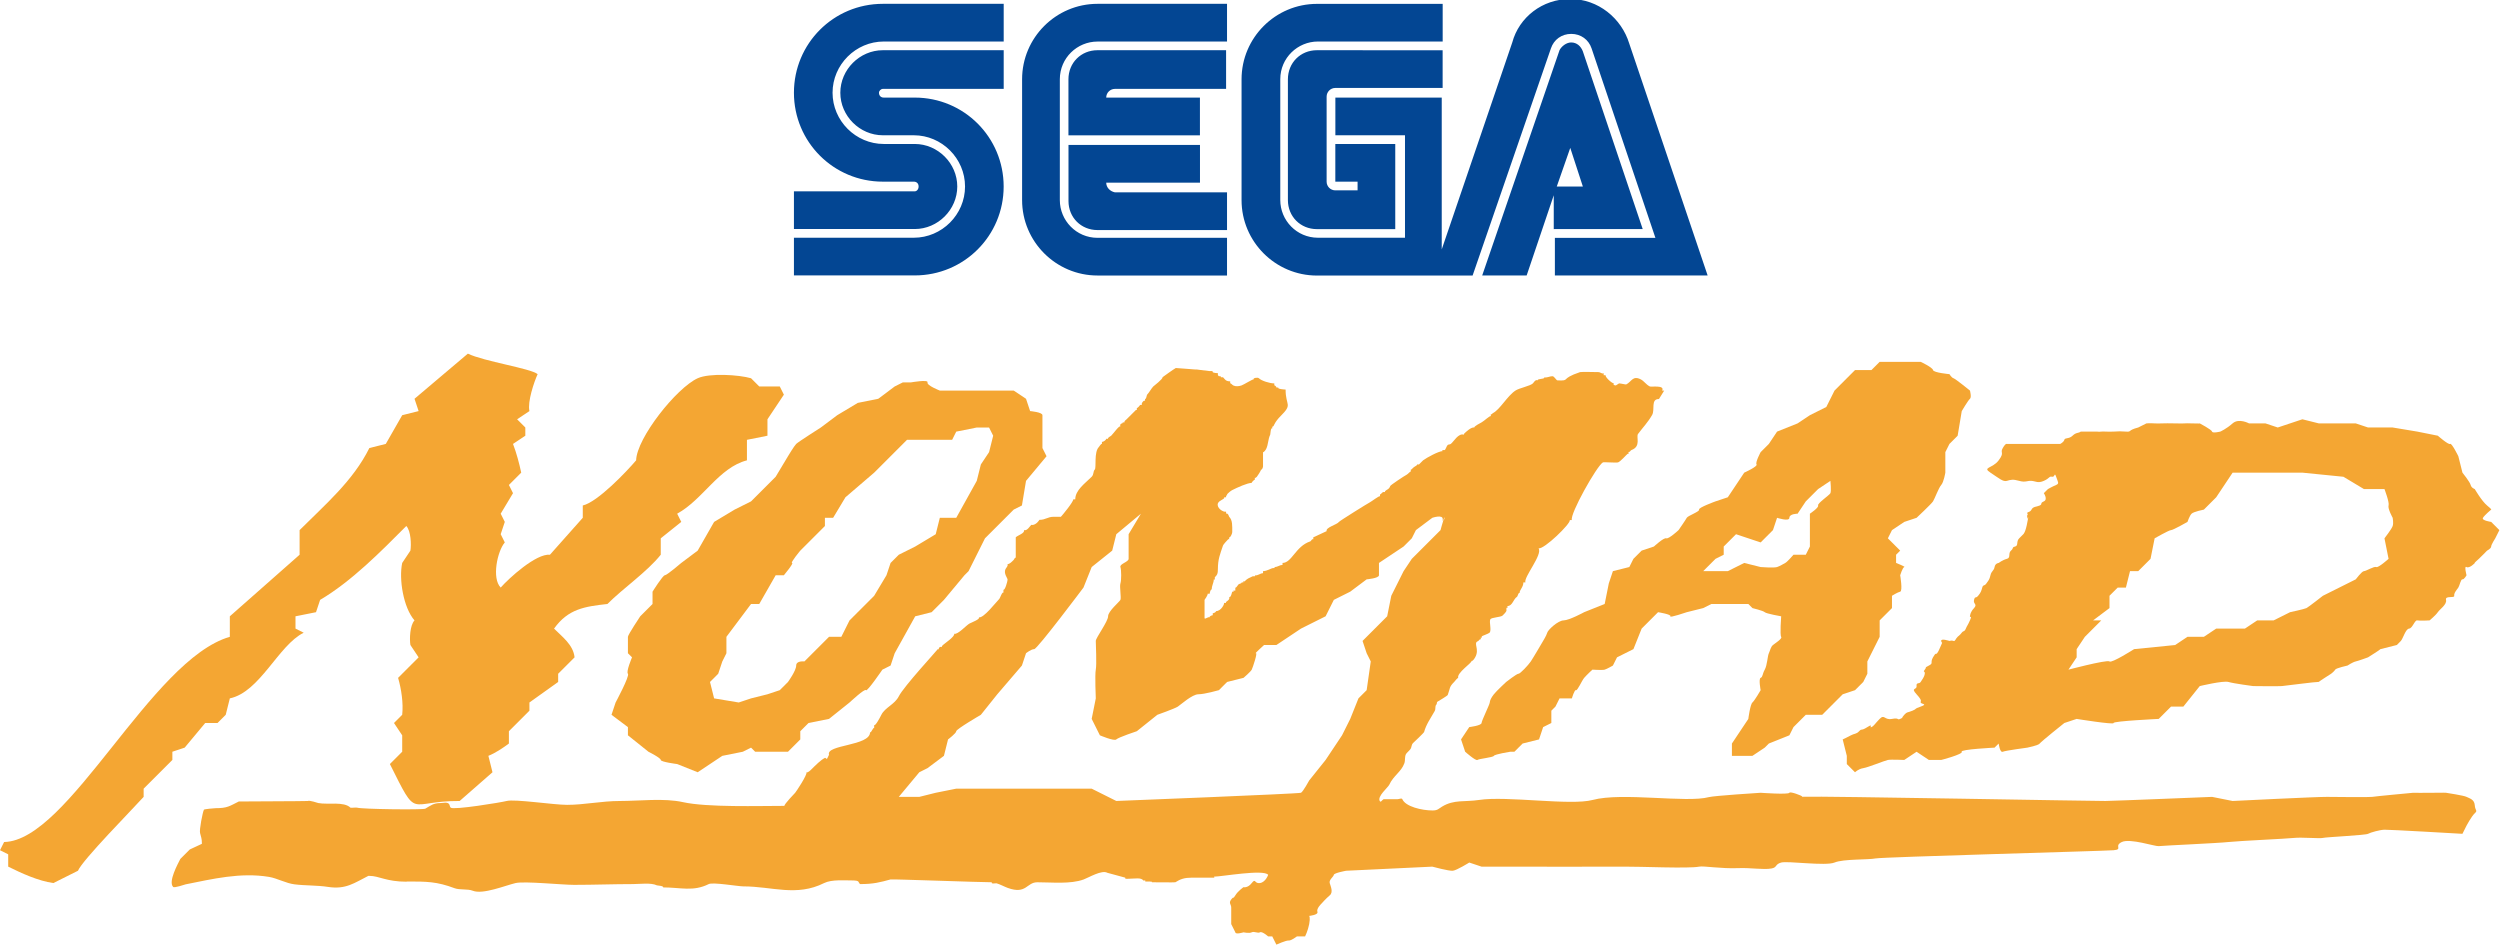 <?xml version="1.0" encoding="UTF-8" standalone="no"?>
<svg
   viewBox="0 0 1015 383.517"
   height="383.517"
   width="1015"
   xml:space="preserve"
   id="svg2"
   version="1.1"
   sodipodi:docname="nomad_v2.svg"
   inkscape:version="1.4 (86a8ad7, 2024-10-11)"
   xmlns:inkscape="http://www.inkscape.org/namespaces/inkscape"
   xmlns:sodipodi="http://sodipodi.sourceforge.net/DTD/sodipodi-0.dtd"
   xmlns="http://www.w3.org/2000/svg"
   xmlns:svg="http://www.w3.org/2000/svg"
   xmlns:rdf="http://www.w3.org/1999/02/22-rdf-syntax-ns#"
   xmlns:cc="http://creativecommons.org/ns#"
   xmlns:dc="http://purl.org/dc/elements/1.1/"><sodipodi:namedview
     id="namedview1"
     pagecolor="#ffffff"
     bordercolor="#000000"
     borderopacity="0.25"
     inkscape:showpageshadow="2"
     inkscape:pageopacity="0.0"
     inkscape:pagecheckerboard="true"
     inkscape:deskcolor="#d1d1d1"
     inkscape:zoom="1.8275862"
     inkscape:cx="506.67925"
     inkscape:cy="305.04717"
     inkscape:window-width="3840"
     inkscape:window-height="2066"
     inkscape:window-x="-11"
     inkscape:window-y="-11"
     inkscape:window-maximized="1"
     inkscape:current-layer="svg2" /><defs
     id="defs6" /><g
     transform="matrix(1.333,0,0,-1.333,0,383.517)"
     id="g10"><g
       transform="scale(0.1)"
       id="g12"><path
         id="path14"
         style="fill:#f4a633;fill-opacity:1;fill-rule:nonzero;stroke:none"
         d="m 700,937.5 v 62.5 l 212.5,187.5 v 75 c 77.996,78 162.5,149.5 212.5,250 l 50,12.5 50,87.5 50,12.5 -12.5,37.5 162.5,137.5 c 48.13,-23.63 192.13,-45 212.5,-62.5 -11.25,-24.75 -31.25,-84.25 -25,-112.5 l -37.5,-25 25,-25 v -25 l -37.5,-25 c 10.75,-28.25 18.63,-58 25,-87.5 l -37.5,-37.5 12.5,-25 -37.5,-62.5 12.5,-25 -12.5,-37.5 12.5,-25 c -22.88,-26.75 -40.25,-109.75 -12.5,-137.5 24.5,27.88 107.62,104.13 150,100 l 100,112.5 v 37.5 c 45.37,10.38 134.25,104.13 162.5,137.5 1.75,68 123.13,220.75 187.5,250 36,16.38 125.5,10.75 162.5,0 l 25,-25 h 62.5 l 12.5,-25 -50,-75 v -50 L 2275,1537.5 V 1475 c -85.88,-22.12 -133.5,-119.12 -212.5,-162.5 l 12.5,-25 -62.5,-50 v -50 c -42.13,-52.62 -113.75,-101.25 -162.5,-150 -69.25,-7.75 -119.5,-14.87 -162.5,-75 25.12,-25.121 58.5,-49.375 62.5,-87.5 l -50,-50 v -25 l -87.5,-62.5 v -25 L 1550,650 V 612.5 C 1530.88,598.379 1509.75,584 1487.5,575 l 12.5,-50 -100,-87.5 c -159.87,0.75 -125.37,-61.75 -212.5,112.5 l 37.5,37.5 v 50 l -25,37.5 25,25 c 3.88,35.371 -2.63,78.621 -12.5,112.5 l 62.5,62.5 -25,37.5 c -3,18.125 -1.63,60.25 12.5,75 -34,39 -48,126 -37.5,175 l 25,37.5 c 3,18.13 1.63,60.25 -12.5,75 -77.37,-77.75 -167,-168.75 -262.5,-225 L 962.5,1012.5 900,1000 V 962.5 L 925,950 C 847.75,911.746 792.125,769.5 700,750 l -12.5,-50 -25,-25 H 625 L 562.5,600 525,587.5 v -25 L 437.5,475 V 450 C 405.496,414.262 250.625,257.371 237.5,225 l -75,-37.5 C 116.625,193.988 66,217.129 25,237.5 V 275 l -25,12.5 12.5,25 c 197.371,3.75 447.629,555.754 687.5,625" /><path
         id="path16"
         style="fill:#f4a633;fill-opacity:1;fill-rule:nonzero;stroke:none"
         d="m 2175,750 -12.5,50 25,25 12.5,37.5 12.5,25 v 50 l 75,100 h 25 l 50,87.5 h 25 c 0,0 31.25,37.5 25,37.5 -6.25,0 25,37.5 25,37.5 l 37.5,37.5 37.5,37.5 v 25 h 25 l 37.5,62.5 87.5,75 37.5,37.5 62.5,62.5 h 87.5 50 l 12.5,25 62.5,12.5 h 37.5 l 12.5,-25 -12.5,-50 -25,-37.5 -12.5,-50 -62.5,-112.5 h -50 l -12.5,-50 -62.5,-37.5 -50,-25 -25,-25 -12.5,-37.5 -37.5,-62.5 -37.5,-37.5 -37.5,-37.5 -25,-50 H 2525 L 2487.5,900 2450,862.5 c 0,0 -25,3.125 -25,-12.5 0,-15.625 -25,-50 -25,-50 l -25,-25 -37.5,-12.5 -50,-12.5 -37.5,-12.5 z m -312.5,-50 50,-37.5 v -25 l 62.5,-50 c 0,0 37.5,-18.75 37.5,-25 0,-6.25 50,-12.5 50,-12.5 l 62.5,-25 37.5,25 37.5,25 62.5,12.5 25,12.5 12.5,-12.5 h 100 l 37.5,37.5 v 25 l 25,25 62.5,12.5 62.5,50 c 0,0 46.88,43.75 50,37.5 3.13,-6.25 50,62.5 50,62.5 l 25,12.5 12.5,37.5 62.5,112.5 50,12.5 37.5,37.5 62.5,75 12.5,12.5 12.5,25 37.5,75 62.5,62.5 25,25 25,12.5 12.5,75 62.5,75 -12.5,25 v 100 c 0,9.38 -37.5,12.5 -37.5,12.5 l -12.5,37.5 -37.5,25 h -225 c 0,0 -40.62,15.63 -37.5,25 3.13,9.38 -50,0 -50,0 h -25 l -25,-12.5 -50,-37.5 -62.5,-12.5 -62.5,-37.5 -50,-37.5 c 0,0 -68.75,-43.75 -75,-50 -6.25,-6.25 -25,-37.5 -25,-37.5 l -37.5,-62.5 -75,-75 -50,-25 -62.5,-37.5 -50,-87.5 -50,-37.5 c 0,0 -43.75,-37.5 -50,-37.5 -6.25,0 -37.5,-50 -37.5,-50 v -37.5 L 1950,1000 c 0,0 -37.5,-56.25 -37.5,-62.5 v -50 L 1925,875 c 0,0 -18.75,-43.75 -12.5,-50 6.25,-6.25 -37.5,-87.5 -37.5,-87.5 L 1862.5,700" /><path
         id="path18"
         style="fill:#f4a633;fill-opacity:1;fill-rule:nonzero;stroke:none"
         d="m 5187.5,1137.5 37.5,37.5 25,12.5 v 25 l 37.5,37.5 37.5,-12.5 37.5,-12.5 37.5,37.5 12.5,37.5 c 0,0 37.5,-12.5 37.5,0 0,12.5 25,12.5 25,12.5 l 25,37.5 37.5,37.5 37.5,25 c 0,0 3.13,-31.25 0,-37.5 -3.12,-6.25 -40.62,-31.25 -37.5,-37.5 3.13,-6.25 -25,-25 -25,-25 v -62.5 -37.5 l -12.5,-25 h -37.5 c 0,0 -18.75,-21.87 -25,-25 -6.25,-3.12 -15.62,-9.37 -25,-12.5 -9.37,-3.12 -50,0 -50,0 l -50,12.5 -50,-25 z m -725,-550 c 0,0 32.37,-28.879 37.5,-25 5.13,3.879 46.76,7.371 50,12.5 3.24,5.129 50,12.5 50,12.5 h 12.5 l 25,25 50,12.5 12.5,37.5 25,12.5 v 37.5 l 12.5,12.5 12.5,25 h 37.5 c 0,0 8.01,27.25 12.5,25 4.49,-2.262 17.87,29.121 25,37.5 7.13,8.367 25,25 25,25 0,0 30.63,-2.004 37.5,0 6.88,2.004 25,12.5 25,12.5 l 12.5,25 50,25 25,62.5 37.5,37.5 12.5,12.5 c 0,0 41.38,-6.62 37.5,-12.5 -3.88,-5.879 50,12.5 50,12.5 l 50,12.5 25,12.5 H 5325 l 12.5,-12.5 c 0,0 32.62,-7.87 37.5,-12.5 4.88,-4.63 50,-12.5 50,-12.5 0,0 -4.25,-56.875 0,-62.5 4.25,-5.625 -17.75,-19 -25,-25 -7.25,-6 -8.38,-16.5 -12.5,-25 -4.12,-8.508 -4.88,-36.25 -12.5,-50 -7.62,-13.75 -5.75,-22.129 -12.5,-25 -6.75,-2.883 0,-37.5 0,-37.5 0,0 -18,-31.371 -25,-37.5 -7,-6.129 -12.5,-50 -12.5,-50 L 5300,650 5275,612.5 V 575 h 62.5 l 37.5,25 12.5,12.5 62.5,25 12.5,25 25,25 12.5,12.5 h 50 l 62.5,62.5 37.5,12.5 25,25 12.5,25 v 37.5 l 25,50 12.5,25 v 50 l 37.5,37.5 v 37.5 c 0,0 16.75,10.63 25,12.5 8.25,1.88 0,50 0,50 0,0 7.5,24.25 12.5,25 5,0.75 -25,12.5 -25,12.5 v 25 l 12.5,12.5 -12.5,12.5 -25,25 12.5,25 37.5,25 37.5,12.5 c 0,0 44.87,42 50,50 5.13,8 17.25,41.38 25,50 7.75,8.63 12.5,37.5 12.5,37.5 v 62.5 l 12.5,25 25,25 12.5,75 c 0,0 19.5,33 25,37.5 5.5,4.5 0,25 0,25 0,0 -43.63,35.5 -50,37.5 -6.37,2 -12.5,12.5 -12.5,12.5 0,0 -48.38,4.38 -50,12.5 -1.62,8.13 -37.5,25 -37.5,25 h -125 l -25,-25 h -50 l -37.5,-37.5 -25,-25 -25,-50 -50,-25 -37.5,-25 -62.5,-25 -25,-37.5 -25,-25 c 0,0 -16.99,-31.5 -12.5,-37.5 4.49,-6 -37.5,-25 -37.5,-25 l -50,-75 -37.5,-12.5 c 0,0 -53.01,-19.25 -50,-25 3.01,-5.75 -34.37,-18.87 -37.5,-25 -3.12,-6.13 -25,-37.5 -25,-37.5 0,0 -30.13,-28 -37.5,-25 -7.37,3 -37.5,-25 -37.5,-25 l -37.5,-12.5 -25,-25 -12.5,-25 -50,-12.5 -12.5,-37.5 -12.5,-62.5 -62.5,-25 c 0,0 -45.12,-24.629 -62.5,-25 -17.38,-0.371 -47.63,-28.75 -50,-37.5 -2.37,-8.75 -12.5,-25 -12.5,-25 0,0 -30,-51.367 -37.5,-62.5 -7.5,-11.133 -32.87,-38.125 -37.5,-37.5 -4.63,0.625 -37.5,-25 -37.5,-25 0,0 -29.49,-27.262 -37.5,-37.5 -8.01,-10.25 -12.25,-18.871 -12.5,-25 -0.25,-6.129 -24.37,-54.379 -25,-62.5 -0.62,-8.129 -37.5,-12.5 -37.5,-12.5 l -25,-37.5 12.5,-37.5" /><path
         id="path20"
         style="fill:#f4a633;fill-opacity:1;fill-rule:nonzero;stroke:none"
         d="m 6300,837.5 25,37.5 v 25 l 25,37.5 50,50 h -25 l 50,37.5 v 37.5 l 25,25 h 25 l 12.5,50 h 25 l 37.5,37.5 12.5,62.5 c 0,0 43.75,25 50,25 6.25,0 50,25 50,25 0,0 6.25,18.75 12.5,25 6.25,6.25 37.5,12.5 37.5,12.5 l 37.5,37.5 25,37.5 25,37.5 h 212.5 l 125,-12.5 62.5,-37.5 h 62.5 c 0,0 15.63,-40.62 12.5,-50 -3.12,-9.37 12.5,-37.5 12.5,-37.5 0,0 3.13,-15.62 0,-25 -3.12,-9.37 -25,-37.5 -25,-37.5 L 7275,1175 c 0,0 -31.25,-28.12 -37.5,-25 -6.25,3.13 -31.25,-12.5 -37.5,-12.5 -6.25,0 -25,-25 -25,-25 l -50,-25 -50,-25 c 0,0 -43.75,-34.37 -50,-37.5 -6.25,-3.12 -50,-12.5 -50,-12.5 l -50,-25 h -50 l -37.5,-25 H 6750 l -37.5,-25 h -50 L 6625,912.5 6500,900 c 0,0 -68.75,-43.75 -75,-37.5 -3.38,3.367 -39,-4.004 -71.25,-11.633 C 6325.63,844.246 6300,837.5 6300,837.5 Z m 950.37,62.5 c -0.75,-0.121 -0.99,-0.25 -0.37,0 0.37,0.121 0.5,0.121 0.37,0 z m -187.99,-99.758 c 0.37,0 0.49,-0.125 0.12,-0.242 -0.75,-0.25 -0.62,-0.121 -0.12,0.242 z m -885.5,497.138 c 0.86,4.12 1.36,5.5 1.5,5.5 0.24,-0.13 -0.37,-4.75 -1.5,-5.5 z M 6112.5,1525 c 0,0 -3.24,3.38 -12.5,-12.5 -9.26,-15.87 6.62,-12.13 -12.5,-37.5 -19.13,-25.37 -51,-20.5 -25,-37.5 26,-17 38.13,-28.5 50,-25 11.88,3.5 18.25,5.5 37.5,0 19.25,-5.5 24.38,1 37.5,0 13.13,-1 19.25,-8 37.5,0 18.25,8 16.12,14.88 25,12.5 8.88,-2.37 7.13,15.75 12.5,0 5.37,-15.75 10.37,-20.75 0,-25 -10.37,-4.25 -25,-12.5 -25,-12.5 L 6225,1375 c 0,0 13.13,-19.25 0,-25 -13.12,-5.75 -2.87,-8 -12.5,-12.5 -9.63,-4.5 -20.12,-2.62 -25,-12.5 -4.88,-9.87 -15.74,-6.13 -12.5,-12.5 3.24,-6.37 -3.24,-0.75 0,-12.5 0.63,-2.5 1.37,-3 1.88,-2.62 l -1.88,-9.88 c -5.75,-32.87 -12.5,-37.5 -12.5,-37.5 0,0 -2.63,-2.75 -12.5,-12.5 -9.87,-9.75 -1.62,-22.25 -12.5,-25 -10.88,-2.75 -3.01,-4.37 -12.5,-12.5 -9.49,-8.12 0.25,-21.75 -12.5,-25 -12.75,-3.25 -25,-12.5 -25,-12.5 0,0 -10.37,-0.62 -12.5,-12.5 -2.13,-11.87 -9.37,-11.25 -12.5,-25 -3.12,-13.75 -6.25,-16 -12.5,-25 -6.25,-9 -9.76,-2.62 -12.5,-12.5 -2.75,-9.87 -4.37,-15.37 -12.5,-25 -8.12,-9.62 -9.12,0.25 -12.5,-12.5 -3.38,-12.75 11.38,-12.62 0,-25 -11.38,-12.38 -11.38,-19.62 -12.5,-25 -1.12,-5.375 7.75,5 0,-12.5 -7.75,-17.5 -8.25,-14.625 -12.5,-25 -4.25,-10.375 -7.25,-5.625 -12.5,-12.5 -5.25,-6.875 -6.37,-6.875 -12.5,-12.5 -6.13,-5.625 -7.62,-14.871 -12.5,-12.5 -4.88,2.371 -12.5,0 -12.5,0 0,0 -26.25,8.75 -25,0 1.25,-8.75 5.5,-0.496 0,-12.5 -5.5,-12.004 -8.38,-20.117 -12.5,-25 -4.12,-4.883 -2.87,4.492 -12.5,-12.5 -9.63,-16.992 2.5,-17.246 -12.5,-25 -15,-7.754 -5.5,-3.879 -12.5,-12.5 -7,-8.621 1.25,-2.883 0,-12.5 -1.25,-9.629 -8.12,-17.996 -12.5,-25 -4.37,-7 -13.87,0 -12.5,-12.5 1.37,-12.5 -19.25,-3.879 0,-25 19.25,-21.121 11.5,-20 12.5,-25 1,-5 23.63,-4.25 0,-12.5 -23.63,-8.25 -8.5,-5.629 -25,-12.5 -16.5,-6.879 -15.51,-2.371 -25,-12.5 -9.49,-10.129 -2.13,-8.129 -12.5,-12.5 -10.37,-4.379 -1.5,4.371 -25,0 -23.5,-4.379 -22.37,15.512 -37.5,0 -15.13,-15.512 -16.87,-21.012 -25,-25 -8.12,-4 7.75,13 -12.5,0 -20.25,-13 -16.25,-3.129 -25,-12.5 -8.75,-9.379 -14.37,-6.621 -25,-12.5 -10.62,-5.879 -25,-12.5 -25,-12.5 l 12.5,-50 v -25 l 25,-25 c 0,0 10.37,10.238 25,12.5 14.63,2.25 65.88,23.121 75,25 9.12,1.871 50,0 50,0 l 37.5,25 37.5,-25 c 0,0 38.5,0.371 37.5,0 -1,-0.371 67.75,17.629 62.5,25 -5.25,7.371 100,12.5 100,12.5 l 12.5,12.5 c 0,0 3.75,-28.75 12.5,-25 8.75,3.75 75,12.5 75,12.5 0,0 33.75,6.871 37.5,12.5 3.75,5.621 75,62.5 75,62.5 l 37.5,12.5 c 0,0 114.12,-18.379 112.5,-12.5 -1.62,5.879 137.5,12.5 137.5,12.5 l 37.5,37.5 h 37.5 l 50,62.5 c 0,0 71.62,17.246 87.5,12.5 15.88,-4.75 75,-12.5 75,-12.5 0,0 77.25,-1.012 87.5,0 9.63,0.871 105.75,13.367 112.38,12.742 -0.5,-0.363 -0.63,-0.492 0.12,-0.242 0.37,0.117 0.25,0.242 -0.12,0.242 C 7066.5,803.75 7100,825 7100,825 c 0,0 10.13,7.754 12.5,12.5 2.37,4.746 37.5,12.5 37.5,12.5 0,0 15.63,10.371 25,12.5 9.38,2.117 37.5,12.5 37.5,12.5 0,0 37.25,23.379 37.87,25 6.25,1.371 49.63,12.5 49.63,12.5 0,0 6.13,5.625 12.5,12.5 6.37,6.875 14.5,36.746 25,37.5 10.5,0.754 17.13,26.754 25,25 7.87,-1.754 37.5,0 37.5,0 0,0 19.12,16 25,25 5.87,9 28.38,23.38 25,37.5 -3.38,14.12 26.5,4.13 25,12.5 -1.5,8.38 8.62,19.25 12.5,25 3.88,5.75 7.62,26.25 12.5,25 4.88,-1.25 12.5,12.5 12.5,12.5 0,0 -8.01,30.25 0,25 8.01,-5.25 26.25,12.25 25,12.5 -1.25,0.25 6.13,6.88 12.5,12.5 6.37,5.63 25,25 25,25 0,0 12.25,6.25 12.5,12.5 0.25,6.25 12.5,25 12.5,25 l 12.5,25 -25,25 c 0,0 -30.13,4.13 -25,12.5 5.13,8.38 25,25 25,25 0,0 3.88,-1 -12.5,12.5 -16.38,13.5 -37.5,50 -37.5,50 0,0 -10.25,3.25 -12.5,12.5 -2.25,9.25 -25,37.5 -25,37.5 l -12.5,50 c 0,0 -20.25,41.25 -25,37.5 -4.75,-3.75 -37.5,25 -37.5,25 l -62.5,12.5 -75,12.5 h -75 l -37.5,12.5 h -62.5 -50 l -50,12.5 -37.5,-12.5 -37.5,-12.5 -37.5,12.5 h -50 c 0,0 -31,16.88 -50,0 -19,-16.87 -37.5,-25 -37.5,-25 0,0 -23.75,-5.88 -25,0 -1.25,5.88 -37.5,25 -37.5,25 0,0 1.25,-1 -25,0 -26.25,1 -13.25,-1 -50,0 -36.75,1 -48,-1 -62.5,0 -14.5,1 -25,0 -25,0 l -25,-12.5 c -34,-8.87 -18.63,-13.87 -37.5,-12.5 -18.87,1.37 -18,0.88 -37.5,0 -19.5,-0.87 -30.88,0.88 -37.5,0 -6.63,-0.87 -12.5,0 -12.5,0 h -25 -25 c -6.87,-5.37 -14,-1.75 -25,-12.5 -11,-10.75 -23.24,-5.25 -25,-12.5 -1.76,-7.25 -12.5,-12.5 -12.5,-12.5 h -162.5" /><path
         id="path22"
         style="fill:#f4a633;fill-opacity:1;fill-rule:nonzero;stroke:none"
         d="m 4394.12,1296 c -0.12,-4.5 0.38,-6.12 1.25,-6 2.5,8.13 4.63,13.88 4.63,10 0,-1.62 -3.01,-9.87 -4.63,-10 -3.62,-11.5 -7.87,-27.5 -7.87,-27.5 l -87.5,-87.5 -25,-37.5 -37.5,-75 -12.5,-62.5 -75,-75 12.5,-37.5 12.5,-25 -12.5,-87.5 -25,-25 -25,-62.5 -25,-50 -50,-75 -50,-62.5 c 0,0 -18.75,-34.379 -25,-37.5 -6.25,-3.129 -562.5,-25 -562.5,-25 l -75,37.5 h -225 -137.5 -50 L 2850,462.5 2800,450 h -62.5 l 62.5,75 25,12.5 50,37.5 12.5,50 c 0,0 25,18.75 25,25 0,6.25 75,50 75,50 l 50,62.5 75,87.5 12.5,37.5 c 0,0 15.63,12.5 25,12.5 9.38,0 150,187.5 150,187.5 l 25,62.5 62.5,50 12.5,50 75,62.5 -37.5,-62.5 v -50 -25 c 0,-9.37 -28.12,-15.62 -25,-25 3.13,-9.37 3.13,-40.62 0,-50 -3.12,-9.37 3.13,-43.75 0,-50 -3.12,-6.25 -37.5,-34.37 -37.5,-50 0,-15.625 -37.5,-65.625 -37.5,-75 0,-9.375 3.13,-71.875 0,-87.5 -3.12,-15.625 0,-87.5 0,-87.5 l -12.5,-62.5 25,-50 c 0,0 43.75,-18.75 50,-12.5 6.25,6.25 62.5,25 62.5,25 l 62.5,50 c 0,0 53.13,18.75 62.5,25 9.38,6.25 43.75,37.5 62.5,37.5 18.75,0 62.5,12.5 62.5,12.5 l 25,25 50,12.5 c 0,0 21.88,18.75 25,25 3.13,6.25 18.75,53.125 12.5,50 -6.25,-3.125 25,25 25,25 h 37.5 l 75,50 75,37.5 25,50 50,25 50,37.5 c 0,0 37.5,3.13 37.5,12.5 v 37.5 l 37.5,25 37.5,25 25,25 12.5,25 50,37.5 c 0,0 32,10.88 31.62,-4 z M 5491.38,450.5 c 1.49,-1.129 0.61,-1.512 -3.88,-0.5 -1,0.238 0.37,0.371 3.88,0.5 z M 3762.5,37.5 c 0.75,-7.621 25,0 25,0 0,0 17.5,-3.879 25,0 7.5,3.879 18.38,-3.879 25,0 6.62,3.879 25,-12.5 25,-12.5 h 12.5 l 12.5,-25 c 0,0 29.88,13.371 37.5,12.5 7.62,-0.879 25,12.5 25,12.5 h 25 c 0,0 8.62,17.25 12.5,37.5 3.88,20.25 0,25 0,25 0,0 28.75,2.75 25,12.5 -3.75,9.75 12.5,25 12.5,25 0,0 13.38,15.25 25,25 11.62,9.75 2.75,27.629 0,37.5 -2.75,9.871 11.5,18.988 12.5,25 1,6 37.5,12.5 37.5,12.5 l 262.5,12.5 c 0,0 50.5,-13.75 62.5,-12.5 12,1.25 50,25 50,25 l 37.5,-12.5 h 87.5 c 0,0 310.74,-0.629 350,0 39.26,0.621 194.75,-6.371 225,0 13.75,2.871 66.5,-6.75 120,-4.488 37.37,1.476 75.25,-5.512 100.37,-1.141 C 5413.5,235 5405.5,244.5 5425,250 c 19.5,5.5 135.63,-11.25 162.5,0 26.88,11.25 102,8.012 125,12.5 23,4.488 695.25,22.5 725,25 29.75,2.5 0,12.871 25,25 25,12.129 102.13,-14 112.5,-12.5 10.37,1.5 181.25,9 212.5,12.5 31.25,3.5 178.5,10 200,12.5 21.49,2.5 78.62,-2.5 87.5,0 8.88,2.5 129.88,8.25 137.5,12.5 7.62,4.25 35.63,12 50,12.5 14.38,0.5 237.5,-12.5 237.5,-12.5 l 12.5,25 c 0,0 15.13,28.371 25,37.5 9.87,9.121 1.25,7.25 0,25 -1.25,17.738 -16.99,20.75 -25,25 -8.01,4.25 -62.5,12.5 -62.5,12.5 0,0 -8.5,0.621 -37.5,0 -29,-0.629 -62.5,0 -62.5,0 0,0 -119.13,-11.129 -125,-12.5 -5.88,-1.371 -108.01,-0.371 -137.5,0 -29.49,0.371 -287.5,-12.5 -287.5,-12.5 l -62.5,12.5 c 0,0 -293.38,-12 -325,-12.5 -30,-0.5 -855.13,15.129 -921.12,13 -5.13,3.871 -39.01,16.75 -41.38,12 -3.12,-6.129 -87.5,0 -87.5,0 0,0 -141.25,-8.879 -157.75,-13.25 -68,-18.371 -264.01,15.621 -354,-8.629 -66.37,-17.883 -261.88,13 -346,0 -43.25,-6.621 -76.25,1.879 -112.5,-20.25 -11,-6.75 -13.5,-11.75 -29,-11.75 -32.5,0 -82.37,11.629 -92.13,34.379 -1.87,4.25 -9.37,0 -14.12,0 h -42.88 c -6.11,-3.879 -8.62,-11 -11.75,-5.5 -8.12,14.121 25.13,41.121 28.88,49.25 13.5,28.871 36.5,39.121 46.12,65.621 3.38,9.117 0.13,20.629 5.5,28.879 2.38,3.75 13.13,12.5 14.76,17.25 1.37,3.621 2.37,11.629 5.5,14.75 0.87,0.871 33.49,31.371 34.37,34.379 6.25,22.992 19.75,41.742 32,63.371 4.5,7.75 0,14.75 5.5,20.25 2.13,2.121 0.5,7.121 3.13,8.621 6.5,3.629 30.49,18.379 31.25,20.258 8.12,21.742 3.62,23.992 20.37,40.625 1.38,1.492 9.51,12.5 11.63,10.992 -5.75,15.754 42.74,46.621 40.62,52.375 3.74,-1.621 9.75,8.621 11,10.879 14.5,25.371 -7.12,43.5 8.62,49.246 2.76,1.004 4.51,7.125 8.51,5.5 v 6.25 c 4.25,-4.25 3.12,3.125 3.12,3.125 1.5,1.383 20.5,7.875 23.5,10.879 7,7.004 -1.75,32.5 2.37,40.625 3.13,6.371 32,6.25 37.5,11.745 4.26,4.38 9.01,8.76 11.63,14.01 0.5,0.87 -1.87,13.62 3.13,8.62 v 6.25 c 15.37,0 17.62,20.88 28.99,28.13 2.5,1.62 4.38,14.87 8.51,11.75 -2.12,8 10.99,16.87 10.99,32 h 6.25 c -6.49,15.12 53.63,85.62 39.88,103.87 16.63,-4.12 98.87,75.87 95.25,86 h 6.25 c -6.75,18 76,165.13 94.5,175.75 2.63,1.5 41.24,-1.75 46.13,0 8,2.88 24.62,22.63 28.87,25.75 1.01,0.75 2.12,0.75 3.13,0 v 6.25 c 3.99,-1.75 5.87,4.5 8.62,5.5 30.75,11.13 13.62,40.25 20.37,49.25 14.26,19.13 29.88,35 42.88,57.75 9.12,15.88 -4.75,48.5 20.37,48.5 l 0.26,-0.25 16.12,26 h -6.25 c 8.88,17.63 -33.25,10.38 -37.5,12.5 -11.62,5.75 -17.5,16.63 -28.12,21.88 -24.25,12.12 -27.5,-7.5 -43.75,-15.63 -1.76,-0.87 -16.13,3.13 -21.88,3.13 l -9.75,-6.25 c -4.75,0 -9.37,2.75 -5.87,6.25 -6.75,0 -28.88,21.12 -25,25 h -6.25 v 6.25 c -3.75,-3.75 -10.38,3.12 -15.63,3.12 -7.5,0 -52.63,1.25 -56.25,0 -63.62,-21.25 -27.13,-26.75 -68.63,-25.25 -4.37,0.13 -9.49,12.75 -15.74,12.75 -8.38,0 -17,-5.75 -25,-3.12 5.99,-6 -24.01,-4.13 -18.75,-9.38 -8.75,2.88 -11.63,-5.37 -15.63,-9.37 -7.75,-7.76 -41.5,-14.13 -53.12,-21.88 -25.26,-16.75 -47,-57.87 -68.75,-68.75 -2.5,-1.25 -2.63,-5 -6.25,-3.12 v -6.25 c -2.76,2.75 -20.51,-14.88 -28.13,-18.75 -1.76,-0.88 -24.75,-12.75 -21.87,-15.63 -9.38,2.38 -26.51,-14 -31.25,-18.75 -0.88,-0.87 -0.88,-2.25 0,-3.12 -17.76,5.87 -31.63,-21.38 -40.63,-28.13 -3.12,-2.25 -6.25,-0.87 -9.37,-3.12 -3.13,-2.38 -6.14,-14.01 -9.38,-15.63 -0.5,-0.25 -10.74,1.37 -6.25,-3.12 -11.62,0 -48.63,-20 -59.37,-28.13 l -12.5,-12.5 h -6.25 c 2,-2 -4.75,-5.5 -6.25,-6.25 -6,-3 -10.75,-11.13 -12.5,-9.37 v -6.25 c -1.51,1.5 -8.38,-7.38 -12.5,-9.38 -6.63,-3.25 -49.13,-31.62 -50,-34.37 -3.5,-10.38 -10.38,-10.38 -15.63,-15.63 -0.88,-0.87 -0.88,-2.25 0,-3.12 -10.25,3.37 -12.38,-9.5 -15.62,-6.25 v -6.25 c -3.25,1.62 -25.5,-15.88 -31.25,-18.75 -6.37,-3.13 -91.75,-56.38 -93.75,-59.38 -5.5,-8.25 -41.25,-16.75 -37.5,-28.12 -10.38,-4.38 -39.88,-19.13 -40.63,-18.75 v -6.25 c -4.75,2.37 -6,-5.13 -9.37,-6.25 -44.63,-14.88 -56,-65.63 -84.38,-65.63 v -6.25 c -10.25,0 -13.5,-6.25 -25,-6.25 4.12,-4.12 -3.12,-3.12 -3.12,-3.12 -6.37,0 -18.64,-9.38 -31.25,-9.38 v -6.25 c -8.88,0 -16.13,-8.5 -25,-6.25 4.49,-4.5 -5.76,-2.87 -6.25,-3.12 -13.26,-6.63 -15.13,-5.75 -25,-15.63 0,0 -7.26,1 -3.13,-3.12 h -6.25 c 2.75,-2.76 -7,-3.88 -9.37,-6.25 -2.63,-2.63 -7.01,-11.75 -9.38,-9.38 v -9.37 h -6.25 c 4.13,-4.13 -3.12,-3.13 -3.12,-3.13 -0.63,-0.62 -4.38,-20.62 -9.38,-15.62 3,-9.13 -6.87,-13.13 -9.37,-15.63 -0.88,-0.87 -0.88,-2.25 0,-3.12 h -6.25 c 1.87,-1.88 -8.01,-25 -25,-25 2.5,-2.5 -7.76,-7.01 -9.38,-6.25 v -6.25 c -1.62,0.75 -11.87,-3.755 -9.37,-6.255 -6.01,2.004 -12.5,-6.25 -15.63,-3.125 v 43.75 12.5 c 0.87,0.88 11,15.63 9.38,18.75 h 6.25 c 0,2.75 3.24,15.5 6.25,12.5 0,13.5 6.25,19.75 6.25,31.25 4.62,-4.63 2.87,6 3.12,6.25 7.5,7.5 9.38,10.38 9.38,25 0,30.5 6.87,45.63 15.62,71.88 1,3.12 12.87,15.99 15.63,18.75 0.87,0.87 2.25,0.87 3.12,0 v 6.25 c 2.88,-2.88 9.38,10.87 9.38,15.62 0,19.75 1.12,36.38 -9.38,46.88 -0.5,0.5 -3.37,12.37 -9.37,9.37 v 6.25 c -8.51,-2.87 -29.63,11.25 -25,25 3.37,10 23.87,13.63 18.75,18.75 h 6.25 v 6.25 c 4.12,-4.12 3.12,3.13 3.12,3.13 3.75,3.75 10.5,10 15.63,12.5 15.74,7.87 46.12,21.87 59.37,21.87 -1.25,1.25 8.01,10.75 9.38,9.38 v 6.25 c 1.62,-1.63 4.62,1.5 6.25,3.12 0.75,0.75 13.37,19.12 12.5,21.88 2.75,-2.76 6.25,7.12 6.25,9.37 V 1500 c 1.62,-1.62 7.75,6.13 9.37,9.38 6.88,13.62 5.75,30.37 12.5,43.75 0.63,1.25 1.37,23.62 6.25,18.75 v 6.25 c 2.75,-2.76 5.88,5.37 6.25,6.25 4.63,9.37 11.38,17.62 18.75,25 38.25,38.25 15.63,30.12 15.63,81.25 -2.63,0 -26.63,1.5 -21.88,6.25 h -6.25 c 1.37,1.37 -4.88,7.62 -6.25,6.25 v 6.25 c -14.12,0 -39.26,8 -46.87,15.62 -3.75,3.75 -19.38,0.63 -15.63,-3.12 -2.87,1 -31,-16.63 -37.5,-18.75 -7.87,-2.63 -17.5,-3.75 -25,0 -3.12,1.62 -7.87,7.75 -9.37,6.25 v 6.25 c -14.26,0 -16,6.62 -21.88,12.5 -0.25,0.25 -10.88,-1.51 -6.25,3.12 h -6.25 l -3.12,3.13 v 6.25 c -9.75,0 -19.63,2.25 -15.63,6.25 h -9.37 c -4.13,0 -54,7 -41,5 12.87,-1.88 -61.13,4.87 -62.13,4.37 -6.75,-3.37 -40.62,-28.12 -40.62,-28.12 2.37,-4.63 -26.51,-26.51 -28.13,-28.13 -5.38,-5.37 -12.75,-19 -18.75,-25 -1.25,-1.25 -2.88,-15.87 -6.25,-12.5 v -6.25 c -3.62,3.63 -13,-8.87 -9.37,-12.5 h -6.25 c 1.12,-1.12 -8.26,-10.5 -9.38,-9.37 v -6.25 c -0.87,0.87 -2.25,0.87 -3.12,0 L 3431.25,1600 c -2,-2 -8.12,-5.62 -6.25,-9.37 h -6.25 c 4.75,-4.75 -10.25,-0.63 -6.25,-12.5 -3.75,3.75 -20.12,-20.13 -28.12,-28.13 -1.13,-1.12 -12.26,-6.5 -9.38,-9.37 h -6.25 c 1.88,-1.88 -6.75,-9.38 -12.5,-9.38 V 1525 c -2,2 -9,-9 -9.37,-9.37 -15.51,-15.51 -7.01,-63.25 -12.5,-68.75 C 3329,1441.5 3332,1432 3325,1425 c -20.37,-20.37 -50,-40.75 -50,-68.75 h -6.25 c 2,-6 -33.5,-49.12 -37.5,-53.12 h -21.87 c -19,0 -24.25,-9.38 -43.75,-9.38 0.37,-0.37 -9.5,-15.62 -21.88,-15.62 -1.25,0 -2.25,0.87 -3.12,0 -4.25,-4.25 -12.5,-18.75 -21.88,-15.63 3.25,-9.62 -18.75,-15.62 -25,-21.87 v -62.5 c -2.37,2.37 -4.5,-4.5 -6.25,-6.25 -4.25,-4.25 -13.37,-14.26 -18.75,-12.5 2.12,-6.38 -3.88,-10.88 -6.25,-15.63 -6.37,-12.75 6.25,-28 6.25,-31.25 0,-7.75 -8.62,-35.12 -12.5,-31.25 v -9.37 c -3.88,3.87 -10.38,-16.63 -12.5,-18.75 -10.62,-10.63 -48.12,-59.876 -62.5,-56.255 5.25,-5.25 -20.87,-15.129 -28.12,-18.75 -9.63,-4.879 -36,-34.871 -46.88,-31.25 2.88,-8.5 -29.88,-29.879 -34.37,-34.375 -1.63,-1.621 -4.75,-4.629 -3.13,-6.25 -11.87,4 -7.75,-10.996 -12.5,-6.25 -0.37,-1.875 -104,-114.121 -118.75,-143.75 -12.38,-24.629 -42,-34 -53.12,-56.25 -5.5,-11.129 -18.38,-34.75 -21.88,-31.25 v -9.379 c -3.37,3.367 -9.13,-15.871 -12.5,-12.5 0,-42.242 -135.5,-37.25 -125,-68.75 l -6.25,-12.5 c 1.62,-3.121 -4,4.25 -6.25,3.129 -12.5,-6.25 -28.12,-21.879 -40.62,-34.379 -3.01,-3 -11.88,-11.871 -15.63,-9.371 3.5,-7 -32.12,-60.25 -34.37,-62.5 -0.38,-0.371 -34.63,-35.879 -32.63,-39.871 -76.38,0 -235.5,-5 -309.12,11.371 -57.63,12.871 -132.63,3.5 -191.88,3.5 -55.88,0 -109,-11.75 -160.88,-11.75 -41.37,0 -159.87,18.238 -184.37,11.75 -17,-4.488 -162.37,-28.238 -170.37,-20.25 -3.01,3 -2.38,8.621 -5.38,11.629 -6.12,6.121 -17.25,2.371 -25.87,2.371 -21.38,0 -29.88,-7.871 -46,-17.129 -6.88,-3.992 -195.13,-1.621 -207.88,3.129 -2.88,1 -19.12,-1.25 -20.25,0 -19.62,19.5 -68.875,8.371 -97.746,14 -2.254,0.5 -27.004,9.121 -32.004,6.25 -5.496,-0.75 -209.504,-1.25 -210.129,-1.5 -28.492,-14.238 -35,-20.379 -70.367,-20.379 -5.129,0 -35,-2.883 -35.883,-4.621 -3.996,-7.988 -14.496,-61.371 -11.746,-71.129 3.125,-11.121 5.496,-18.871 5.496,-29.742 V 307 L 578.125,289.871 549.246,261 c -7.371,-14.75 -37.621,-69.512 -21.875,-85.25 3.879,-3.879 33.879,7 38.254,7.871 80.375,16.008 166.5,37.129 253.879,22.629 24.621,-4.129 51.371,-19.379 77.371,-22.629 33.5,-4.25 68.375,-2.621 102.371,-7.871 54.254,-8.371 80.004,12.25 122.634,33.621 h 3.12 c 30,0 51.12,-17.75 113.87,-17.75 l -0.62,0.629 c 61.63,0 91.75,0 146.13,-20.379 16.12,-6 39.5,-1.5 55.49,-7.75 30.63,-12.359 99.51,16.117 130.5,23.379 26.51,6.25 142.38,-5.5 178.13,-5.5 59.75,0 120.75,2.371 179.63,2.371 19.87,0 55,4.891 72.62,-3.871 0.87,-0.5 21.88,-1.512 18.75,-6.25 53.63,0 91.88,-13.512 139.12,10.121 12.88,6.367 89.51,-7 105.5,-7 87.63,0 161.63,-32.121 246.01,10.129 23.12,11.488 62.5,7.871 90.62,7.871 4.63,0 11.13,-1 13.37,-3.121 0.63,-0.762 4.88,-9.238 6.25,-7.879 40.38,0 60.26,5.5 92.13,14.129 5,1.25 275,-8.629 308.62,-8.629 -4.49,-5.992 12.63,-2.742 14.01,-3.121 10.87,-3.129 23.49,-10.129 34.37,-14.121 57,-20.629 57,17.242 89.88,17.242 44.12,0 101.25,-6.25 141.37,8.629 14.75,5.379 55.13,29.871 71.88,20.25 l 54.74,-14.871 c -3.87,-5.129 12.01,-3.129 14.01,-3.129 14.25,0 35.12,4.25 40.62,-5.379 0.62,-1 9.5,2.129 5.5,-3.121 6.88,0 26.62,0.25 20.37,-2.379 6,0 70.63,-0.75 71.88,0 15.75,10.008 28.5,14.008 49.13,14.008 h 66.49 c 1.13,0 5.26,-0.758 2.26,3.121 23,0 151.75,23.238 164.87,5.5 0,0 -7.5,-22.371 -25,-25 -17.5,-2.629 -12.38,16.121 -25,0 -12.62,-16.121 -25,-12.5 -25,-12.5 0,0 -17.13,-11.75 -25,-25 -7.87,-13.25 -3.62,-1.121 -12.5,-12.5 -8.88,-11.379 0.25,-14.629 0,-25 -0.25,-10.379 0.25,-4 0,-12.5 -0.25,-8.512 0.25,-17.379 0,-37.5 l 12.5,-25" /></g></g><g
     id="g1"
     transform="matrix(0.191,0,0,0.191,385.224,159.183)"
     style="display:inline"><g
       id="g30"
       style="display:none"
       transform="translate(-1268.448,-882.884)"><path
         class="st0"
         d="M 2760,123.3 C 2737.4,51.4 2669.4,0 2591.4,0 2513.3,0 2445.5,51.4 2422.8,123.3 l -59.6,176.8 V 10.2 h -312.3 c -55.5,0 -106.8,22.6 -145.9,59.6 V 10.2 h -320.6 c -59.6,0 -113,24.7 -152.1,65.8 V 10.2 h -304.1 c -129.5,0 -236.3,106.8 -236.3,236.3 0,61.7 24.7,119.2 63.7,160.4 H 891.9 V 682.3 H 1196 c 86.2,0 160.3,-45.3 203.4,-115.1 35,67.7 104.8,115.1 187,115.1 h 322.7 v -59.6 c 37,37 88.3,59.6 145.9,59.6 h 892 z"
         id="path20-4"
         style="display:inline;fill:#ffffff" /><g
         id="g29"><g
           id="g22"
           inkscape:label="S" /><g
           id="g25" /><g
           id="g28" /></g></g><path
       id="path21"
       style="display:inline;fill:#034693"
       class="st1"
       d="m 1320.952,-835.583 c -59.5,0 -108.901,39 -123.301,92.5 l -149.9,439.799 V -625.984 H 821.651 v 80.1 h 148 v 217.801 h -185 c -45.3,0 -80.1,-37.002 -80.1,-80.102 v -256.898 c 0,-45.3 37,-80.102 80.1,-80.102 h 265.1 v -80 H 782.551 c -88.3,0 -160.301,72.001 -160.301,160.301 v 256.9 c 0,88.3 72.001,160.299 160.301,160.299 h 330.801 l 166.5,-482.898 c 6.2,-18.5 22.599,-30.801 43.199,-30.801 20.6,0 36.999,12.301 43.199,30.801 l 135.701,402.799 h -213.701 v 79.9 h 324.701 l -166.701,-493.199 c -16.4,-53.4 -65.799,-94.5 -125.299,-94.5 z m -1461.201,10.299 c -104.8,0 -189,84.3 -189,189 0,104.7 84.3,189 189,189 h 65.801 c 6.2,0 10.199,4.101 10.199,10.201 0.1,6.2 -4.099,10.398 -8.299,10.398 H -329.249 v 80.102 h 256.801 c 49.2,0 90.4,-41.2 90.4,-90.4 0,-49.2 -41.2,-90.4 -90.4,-90.4 h -65.801 c -59.6,0 -108.898,-49.2 -108.898,-108.9 0,-59.7 49.298,-108.9 108.898,-108.9 h 254.9 v -80.1 z m 456.301,0 c -88.3,0 -160.301,72.001 -160.301,160.301 v 256.9 c 0,88.3 72.001,160.299 160.301,160.299 h 275.301 V -327.884 h -275.301 c -45.3,0 -80.1,-37 -80.1,-80.1 v -257 c 0,-45.3 37,-80.1 80.1,-80.1 h 275.301 v -80.201 z m 1006.801,82.1 c -10.2,0 -20.601,8.3 -24.701,16.4 l -164.4,478.9 h 94.5 l 57.602,-170.5 v 72 l 2.1,-0.1 h 187 l -127.4,-378.201 c -4.1,-10.2 -12.299,-18.5 -24.699,-18.5 z m -1463.102,16.5 c -49.2,0 -90.398,41.2 -90.398,90.4 0,49.2 41.198,90.4 90.398,90.4 h 65.801 c 59.6,0 108.9,49.2 108.9,108.9 0,59.7 -49.2,108.9 -108.9,108.9 H -329.249 v 80.1 h 256.801 c 104.8,0 189,-84.3 189,-189 0,-104.7 -84.3,-189 -189,-189 h -65.801 c -6.2,0 -10.199,-4.101 -10.199,-10.201 -0.1,-4.2 4.099,-8.299 8.199,-8.299 h 256.9 v -82.201 z m 456.201,0 c -35,0 -61.701,26.801 -61.701,61.701 v 119.199 h 279.5 v -80.199 h -199.199 c 0,-10.2 8.3,-18.5 18.5,-18.5 h 236.301 v -82.201 z m 466.5,0 c -35,0 -61.701,26.801 -61.701,61.701 v 256.9 c 0,35 26.801,61.699 61.701,61.699 h 166.5 v -181 h -127.4 v 80.1 h 47.301 v 18.5 h -47.301 c -10.2,0 -18.5,-8.3 -18.5,-18.5 v -180.699 c 0,-10.2 8.3,-18.5 18.5,-18.5 h 228.1 v -80.1 z m -528.1,201.4 v 119.201 c 0,35 26.799,61.699 61.699,61.699 h 275.301 v -80.199 h -238.4 c -10.3,-2.1 -18.4,-10.302 -18.4,-20.602 h 199.301 v -80.1 z m 1066.6,6.201 26.799,82.199 h -55.5 z"
       inkscape:label="SEGA" /></g></svg>
